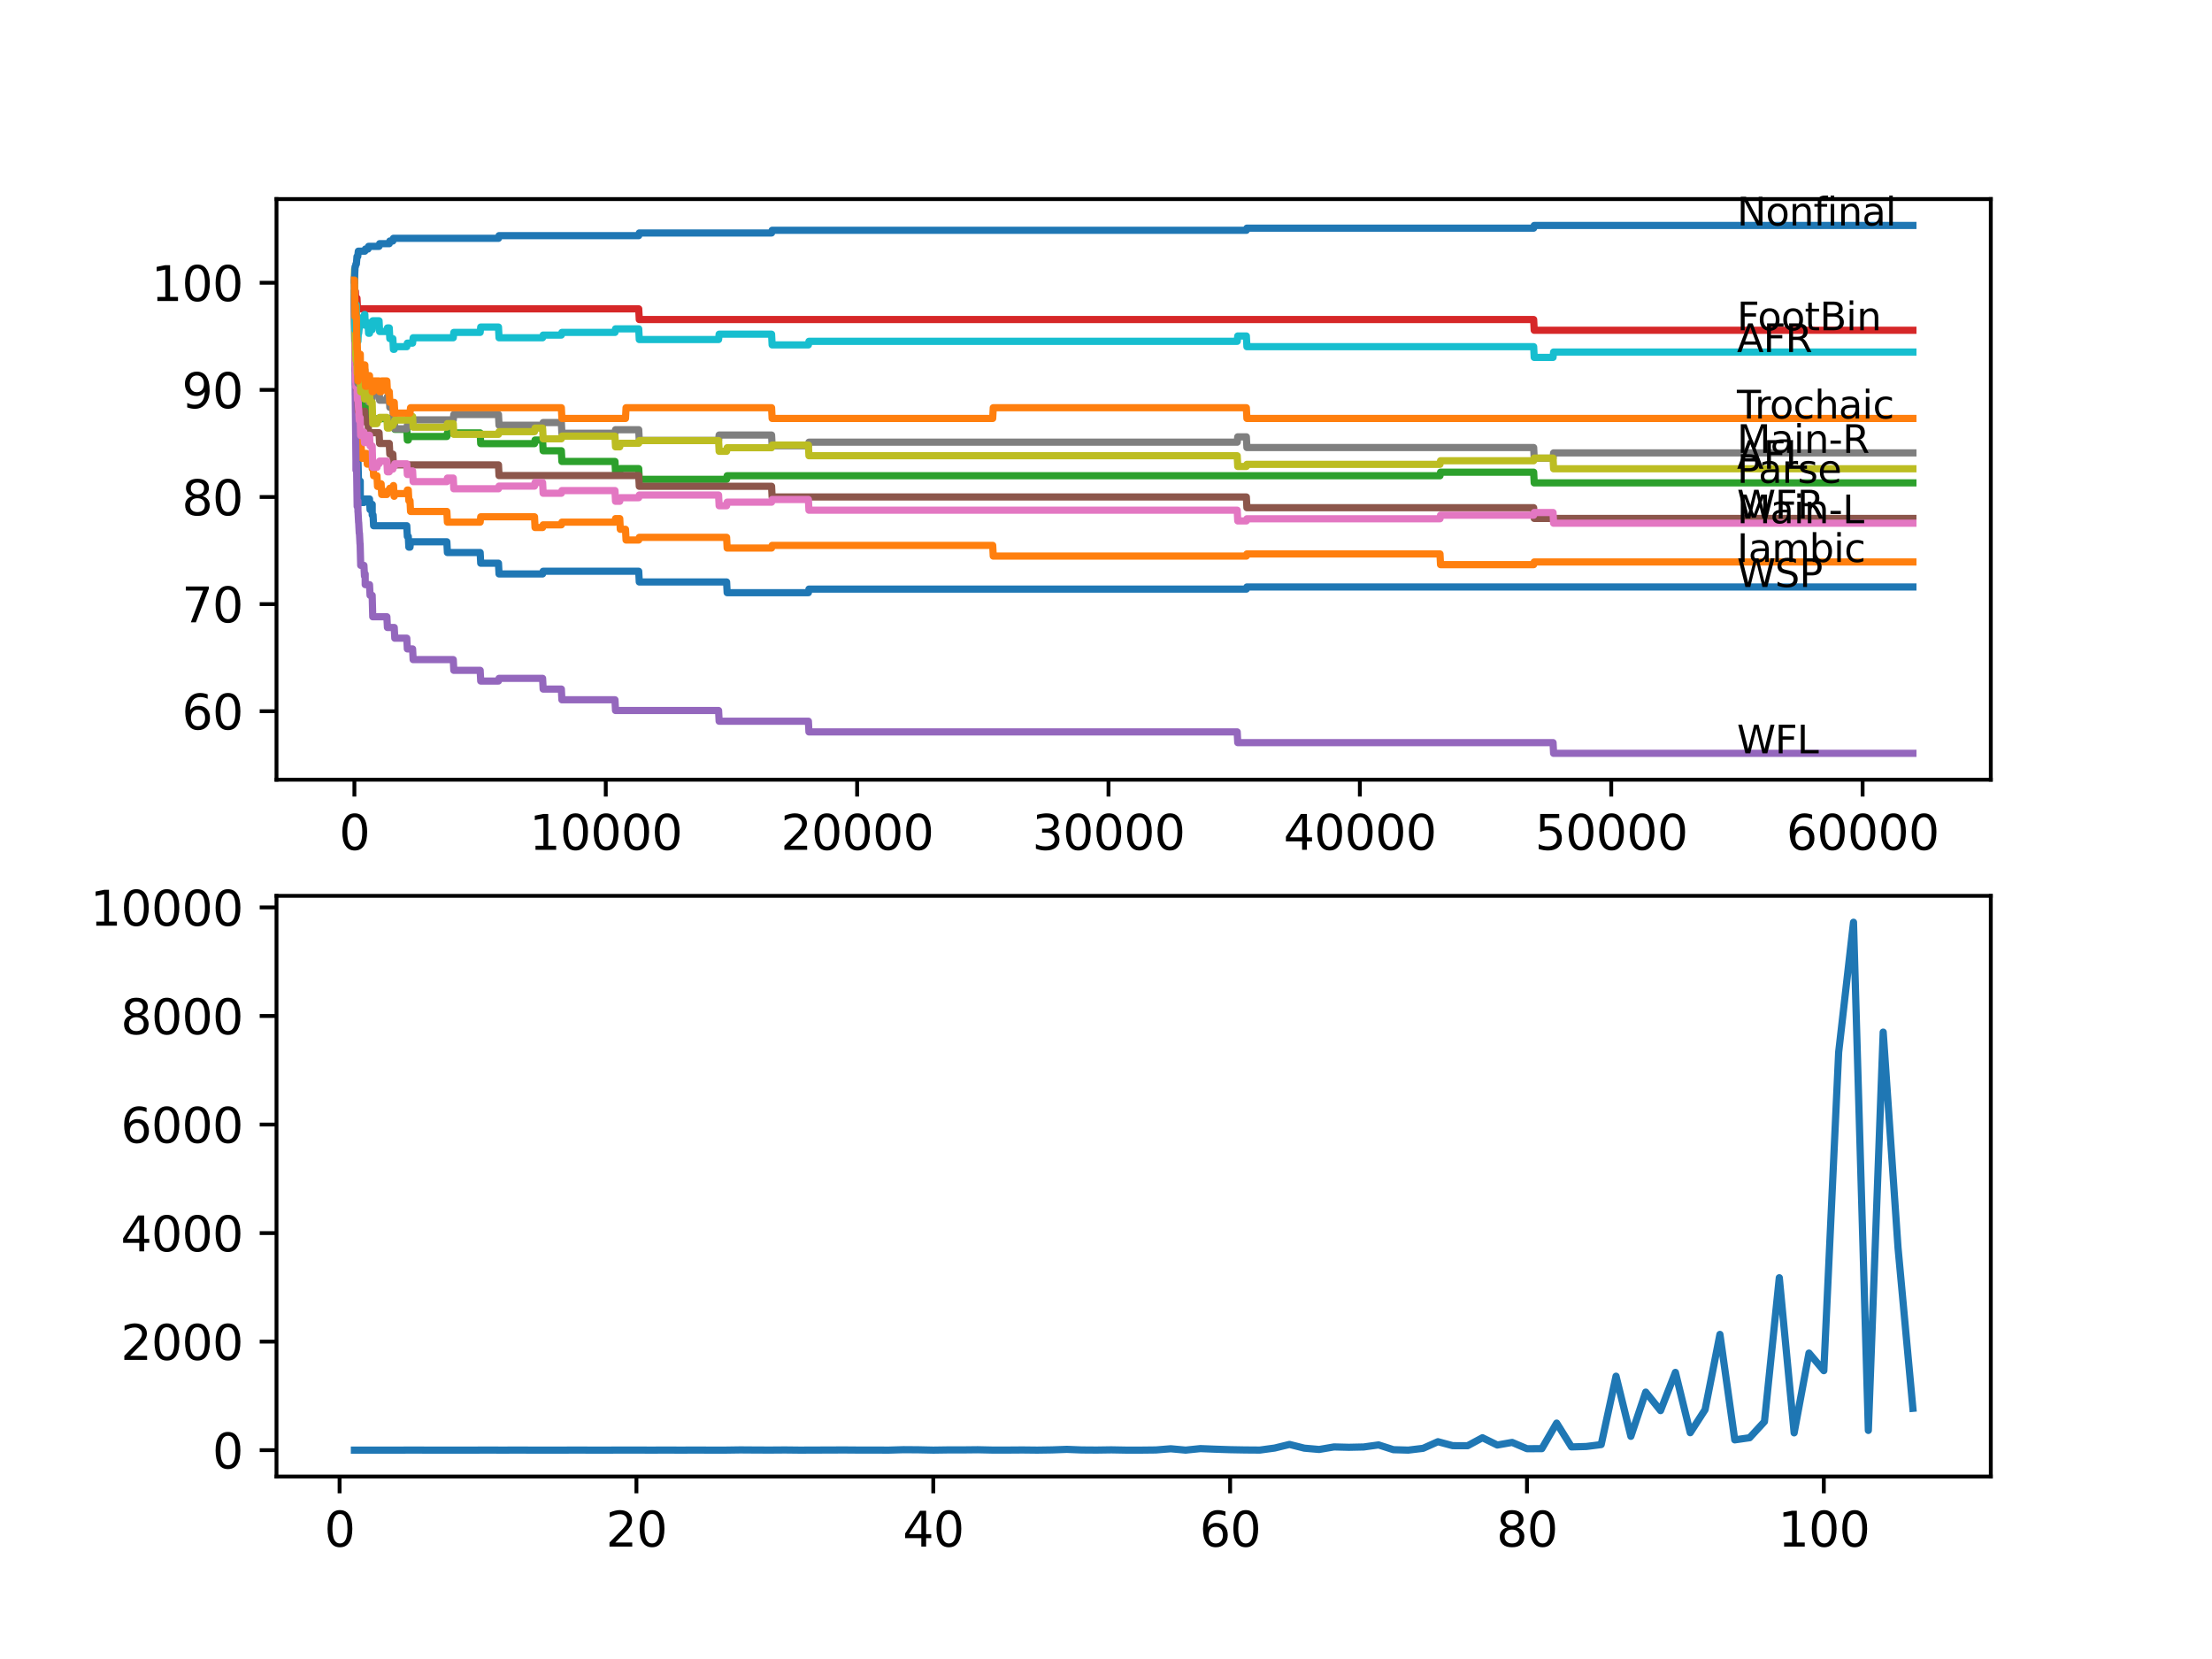 <?xml version="1.0" encoding="utf-8" standalone="no"?>
<!DOCTYPE svg PUBLIC "-//W3C//DTD SVG 1.1//EN"
  "http://www.w3.org/Graphics/SVG/1.1/DTD/svg11.dtd">
<svg xmlns:xlink="http://www.w3.org/1999/xlink" width="460.8pt" height="345.6pt" viewBox="0 0 460.8 345.6" xmlns="http://www.w3.org/2000/svg" version="1.1">
 <defs>
  <style type="text/css">*{stroke-linejoin: round; stroke-linecap: butt}</style>
 </defs>
 <g id="figure_1">
  <g id="patch_1">
   <path d="M 0 345.6 
L 460.8 345.6 
L 460.8 0 
L 0 0 
z
" style="fill: #ffffff"/>
  </g>
  <g id="axes_1">
   <g id="patch_2">
    <path d="M 57.6 162.432 
L 414.72 162.432 
L 414.72 41.472 
L 57.6 41.472 
z
" style="fill: #ffffff"/>
   </g>
   <g id="matplotlib.axis_1">
    <g id="xtick_1">
     <g id="line2d_1">
      <defs>
       <path id="mb0294963ed" d="M 0 0 
L 0 3.5 
" style="stroke: #000000; stroke-width: 0.8"/>
      </defs>
      <g>
       <use xlink:href="#mb0294963ed" x="73.827" y="162.432" style="stroke: #000000; stroke-width: 0.8"/>
      </g>
     </g>
     <g id="text_1">
      <!-- 0 -->
      <g transform="translate(70.646 177.03)scale(0.1 -0.1)">
       <defs>
        <path id="DejaVuSans-30" d="M 2034 4250 
Q 1547 4250 1301 3770 
Q 1056 3291 1056 2328 
Q 1056 1369 1301 889 
Q 1547 409 2034 409 
Q 2525 409 2770 889 
Q 3016 1369 3016 2328 
Q 3016 3291 2770 3770 
Q 2525 4250 2034 4250 
z
M 2034 4750 
Q 2819 4750 3233 4129 
Q 3647 3509 3647 2328 
Q 3647 1150 3233 529 
Q 2819 -91 2034 -91 
Q 1250 -91 836 529 
Q 422 1150 422 2328 
Q 422 3509 836 4129 
Q 1250 4750 2034 4750 
z
" transform="scale(0.016)"/>
       </defs>
       <use xlink:href="#DejaVuSans-30"/>
      </g>
     </g>
    </g>
    <g id="xtick_2">
     <g id="line2d_2">
      <g>
       <use xlink:href="#mb0294963ed" x="126.192" y="162.432" style="stroke: #000000; stroke-width: 0.8"/>
      </g>
     </g>
     <g id="text_2">
      <!-- 10000 -->
      <g transform="translate(110.286 177.03)scale(0.1 -0.1)">
       <defs>
        <path id="DejaVuSans-31" d="M 794 531 
L 1825 531 
L 1825 4091 
L 703 3866 
L 703 4441 
L 1819 4666 
L 2450 4666 
L 2450 531 
L 3481 531 
L 3481 0 
L 794 0 
L 794 531 
z
" transform="scale(0.016)"/>
       </defs>
       <use xlink:href="#DejaVuSans-31"/>
       <use xlink:href="#DejaVuSans-30" x="63.623"/>
       <use xlink:href="#DejaVuSans-30" x="127.246"/>
       <use xlink:href="#DejaVuSans-30" x="190.869"/>
       <use xlink:href="#DejaVuSans-30" x="254.492"/>
      </g>
     </g>
    </g>
    <g id="xtick_3">
     <g id="line2d_3">
      <g>
       <use xlink:href="#mb0294963ed" x="178.556" y="162.432" style="stroke: #000000; stroke-width: 0.8"/>
      </g>
     </g>
     <g id="text_3">
      <!-- 20000 -->
      <g transform="translate(162.65 177.03)scale(0.1 -0.1)">
       <defs>
        <path id="DejaVuSans-32" d="M 1228 531 
L 3431 531 
L 3431 0 
L 469 0 
L 469 531 
Q 828 903 1448 1529 
Q 2069 2156 2228 2338 
Q 2531 2678 2651 2914 
Q 2772 3150 2772 3378 
Q 2772 3750 2511 3984 
Q 2250 4219 1831 4219 
Q 1534 4219 1204 4116 
Q 875 4013 500 3803 
L 500 4441 
Q 881 4594 1212 4672 
Q 1544 4750 1819 4750 
Q 2544 4750 2975 4387 
Q 3406 4025 3406 3419 
Q 3406 3131 3298 2873 
Q 3191 2616 2906 2266 
Q 2828 2175 2409 1742 
Q 1991 1309 1228 531 
z
" transform="scale(0.016)"/>
       </defs>
       <use xlink:href="#DejaVuSans-32"/>
       <use xlink:href="#DejaVuSans-30" x="63.623"/>
       <use xlink:href="#DejaVuSans-30" x="127.246"/>
       <use xlink:href="#DejaVuSans-30" x="190.869"/>
       <use xlink:href="#DejaVuSans-30" x="254.492"/>
      </g>
     </g>
    </g>
    <g id="xtick_4">
     <g id="line2d_4">
      <g>
       <use xlink:href="#mb0294963ed" x="230.921" y="162.432" style="stroke: #000000; stroke-width: 0.8"/>
      </g>
     </g>
     <g id="text_4">
      <!-- 30000 -->
      <g transform="translate(215.015 177.03)scale(0.1 -0.1)">
       <defs>
        <path id="DejaVuSans-33" d="M 2597 2516 
Q 3050 2419 3304 2112 
Q 3559 1806 3559 1356 
Q 3559 666 3084 287 
Q 2609 -91 1734 -91 
Q 1441 -91 1130 -33 
Q 819 25 488 141 
L 488 750 
Q 750 597 1062 519 
Q 1375 441 1716 441 
Q 2309 441 2620 675 
Q 2931 909 2931 1356 
Q 2931 1769 2642 2001 
Q 2353 2234 1838 2234 
L 1294 2234 
L 1294 2753 
L 1863 2753 
Q 2328 2753 2575 2939 
Q 2822 3125 2822 3475 
Q 2822 3834 2567 4026 
Q 2313 4219 1838 4219 
Q 1578 4219 1281 4162 
Q 984 4106 628 3988 
L 628 4550 
Q 988 4650 1302 4700 
Q 1616 4750 1894 4750 
Q 2613 4750 3031 4423 
Q 3450 4097 3450 3541 
Q 3450 3153 3228 2886 
Q 3006 2619 2597 2516 
z
" transform="scale(0.016)"/>
       </defs>
       <use xlink:href="#DejaVuSans-33"/>
       <use xlink:href="#DejaVuSans-30" x="63.623"/>
       <use xlink:href="#DejaVuSans-30" x="127.246"/>
       <use xlink:href="#DejaVuSans-30" x="190.869"/>
       <use xlink:href="#DejaVuSans-30" x="254.492"/>
      </g>
     </g>
    </g>
    <g id="xtick_5">
     <g id="line2d_5">
      <g>
       <use xlink:href="#mb0294963ed" x="283.285" y="162.432" style="stroke: #000000; stroke-width: 0.8"/>
      </g>
     </g>
     <g id="text_5">
      <!-- 40000 -->
      <g transform="translate(267.379 177.03)scale(0.1 -0.1)">
       <defs>
        <path id="DejaVuSans-34" d="M 2419 4116 
L 825 1625 
L 2419 1625 
L 2419 4116 
z
M 2253 4666 
L 3047 4666 
L 3047 1625 
L 3713 1625 
L 3713 1100 
L 3047 1100 
L 3047 0 
L 2419 0 
L 2419 1100 
L 313 1100 
L 313 1709 
L 2253 4666 
z
" transform="scale(0.016)"/>
       </defs>
       <use xlink:href="#DejaVuSans-34"/>
       <use xlink:href="#DejaVuSans-30" x="63.623"/>
       <use xlink:href="#DejaVuSans-30" x="127.246"/>
       <use xlink:href="#DejaVuSans-30" x="190.869"/>
       <use xlink:href="#DejaVuSans-30" x="254.492"/>
      </g>
     </g>
    </g>
    <g id="xtick_6">
     <g id="line2d_6">
      <g>
       <use xlink:href="#mb0294963ed" x="335.65" y="162.432" style="stroke: #000000; stroke-width: 0.8"/>
      </g>
     </g>
     <g id="text_6">
      <!-- 50000 -->
      <g transform="translate(319.744 177.03)scale(0.1 -0.1)">
       <defs>
        <path id="DejaVuSans-35" d="M 691 4666 
L 3169 4666 
L 3169 4134 
L 1269 4134 
L 1269 2991 
Q 1406 3038 1543 3061 
Q 1681 3084 1819 3084 
Q 2600 3084 3056 2656 
Q 3513 2228 3513 1497 
Q 3513 744 3044 326 
Q 2575 -91 1722 -91 
Q 1428 -91 1123 -41 
Q 819 9 494 109 
L 494 744 
Q 775 591 1075 516 
Q 1375 441 1709 441 
Q 2250 441 2565 725 
Q 2881 1009 2881 1497 
Q 2881 1984 2565 2268 
Q 2250 2553 1709 2553 
Q 1456 2553 1204 2497 
Q 953 2441 691 2322 
L 691 4666 
z
" transform="scale(0.016)"/>
       </defs>
       <use xlink:href="#DejaVuSans-35"/>
       <use xlink:href="#DejaVuSans-30" x="63.623"/>
       <use xlink:href="#DejaVuSans-30" x="127.246"/>
       <use xlink:href="#DejaVuSans-30" x="190.869"/>
       <use xlink:href="#DejaVuSans-30" x="254.492"/>
      </g>
     </g>
    </g>
    <g id="xtick_7">
     <g id="line2d_7">
      <g>
       <use xlink:href="#mb0294963ed" x="388.014" y="162.432" style="stroke: #000000; stroke-width: 0.8"/>
      </g>
     </g>
     <g id="text_7">
      <!-- 60000 -->
      <g transform="translate(372.108 177.03)scale(0.1 -0.1)">
       <defs>
        <path id="DejaVuSans-36" d="M 2113 2584 
Q 1688 2584 1439 2293 
Q 1191 2003 1191 1497 
Q 1191 994 1439 701 
Q 1688 409 2113 409 
Q 2538 409 2786 701 
Q 3034 994 3034 1497 
Q 3034 2003 2786 2293 
Q 2538 2584 2113 2584 
z
M 3366 4563 
L 3366 3988 
Q 3128 4100 2886 4159 
Q 2644 4219 2406 4219 
Q 1781 4219 1451 3797 
Q 1122 3375 1075 2522 
Q 1259 2794 1537 2939 
Q 1816 3084 2150 3084 
Q 2853 3084 3261 2657 
Q 3669 2231 3669 1497 
Q 3669 778 3244 343 
Q 2819 -91 2113 -91 
Q 1303 -91 875 529 
Q 447 1150 447 2328 
Q 447 3434 972 4092 
Q 1497 4750 2381 4750 
Q 2619 4750 2861 4703 
Q 3103 4656 3366 4563 
z
" transform="scale(0.016)"/>
       </defs>
       <use xlink:href="#DejaVuSans-36"/>
       <use xlink:href="#DejaVuSans-30" x="63.623"/>
       <use xlink:href="#DejaVuSans-30" x="127.246"/>
       <use xlink:href="#DejaVuSans-30" x="190.869"/>
       <use xlink:href="#DejaVuSans-30" x="254.492"/>
      </g>
     </g>
    </g>
   </g>
   <g id="matplotlib.axis_2">
    <g id="ytick_1">
     <g id="line2d_8">
      <defs>
       <path id="m2c81dfd960" d="M 0 0 
L -3.5 0 
" style="stroke: #000000; stroke-width: 0.8"/>
      </defs>
      <g>
       <use xlink:href="#m2c81dfd960" x="57.6" y="148.158" style="stroke: #000000; stroke-width: 0.8"/>
      </g>
     </g>
     <g id="text_8">
      <!-- 60 -->
      <g transform="translate(37.875 151.957)scale(0.1 -0.1)">
       <use xlink:href="#DejaVuSans-36"/>
       <use xlink:href="#DejaVuSans-30" x="63.623"/>
      </g>
     </g>
    </g>
    <g id="ytick_2">
     <g id="line2d_9">
      <g>
       <use xlink:href="#m2c81dfd960" x="57.6" y="125.845" style="stroke: #000000; stroke-width: 0.8"/>
      </g>
     </g>
     <g id="text_9">
      <!-- 70 -->
      <g transform="translate(37.875 129.644)scale(0.1 -0.1)">
       <defs>
        <path id="DejaVuSans-37" d="M 525 4666 
L 3525 4666 
L 3525 4397 
L 1831 0 
L 1172 0 
L 2766 4134 
L 525 4134 
L 525 4666 
z
" transform="scale(0.016)"/>
       </defs>
       <use xlink:href="#DejaVuSans-37"/>
       <use xlink:href="#DejaVuSans-30" x="63.623"/>
      </g>
     </g>
    </g>
    <g id="ytick_3">
     <g id="line2d_10">
      <g>
       <use xlink:href="#m2c81dfd960" x="57.6" y="103.532" style="stroke: #000000; stroke-width: 0.8"/>
      </g>
     </g>
     <g id="text_10">
      <!-- 80 -->
      <g transform="translate(37.875 107.332)scale(0.1 -0.1)">
       <defs>
        <path id="DejaVuSans-38" d="M 2034 2216 
Q 1584 2216 1326 1975 
Q 1069 1734 1069 1313 
Q 1069 891 1326 650 
Q 1584 409 2034 409 
Q 2484 409 2743 651 
Q 3003 894 3003 1313 
Q 3003 1734 2745 1975 
Q 2488 2216 2034 2216 
z
M 1403 2484 
Q 997 2584 770 2862 
Q 544 3141 544 3541 
Q 544 4100 942 4425 
Q 1341 4750 2034 4750 
Q 2731 4750 3128 4425 
Q 3525 4100 3525 3541 
Q 3525 3141 3298 2862 
Q 3072 2584 2669 2484 
Q 3125 2378 3379 2068 
Q 3634 1759 3634 1313 
Q 3634 634 3220 271 
Q 2806 -91 2034 -91 
Q 1263 -91 848 271 
Q 434 634 434 1313 
Q 434 1759 690 2068 
Q 947 2378 1403 2484 
z
M 1172 3481 
Q 1172 3119 1398 2916 
Q 1625 2713 2034 2713 
Q 2441 2713 2670 2916 
Q 2900 3119 2900 3481 
Q 2900 3844 2670 4047 
Q 2441 4250 2034 4250 
Q 1625 4250 1398 4047 
Q 1172 3844 1172 3481 
z
" transform="scale(0.016)"/>
       </defs>
       <use xlink:href="#DejaVuSans-38"/>
       <use xlink:href="#DejaVuSans-30" x="63.623"/>
      </g>
     </g>
    </g>
    <g id="ytick_4">
     <g id="line2d_11">
      <g>
       <use xlink:href="#m2c81dfd960" x="57.6" y="81.22" style="stroke: #000000; stroke-width: 0.8"/>
      </g>
     </g>
     <g id="text_11">
      <!-- 90 -->
      <g transform="translate(37.875 85.019)scale(0.1 -0.1)">
       <defs>
        <path id="DejaVuSans-39" d="M 703 97 
L 703 672 
Q 941 559 1184 500 
Q 1428 441 1663 441 
Q 2288 441 2617 861 
Q 2947 1281 2994 2138 
Q 2813 1869 2534 1725 
Q 2256 1581 1919 1581 
Q 1219 1581 811 2004 
Q 403 2428 403 3163 
Q 403 3881 828 4315 
Q 1253 4750 1959 4750 
Q 2769 4750 3195 4129 
Q 3622 3509 3622 2328 
Q 3622 1225 3098 567 
Q 2575 -91 1691 -91 
Q 1453 -91 1209 -44 
Q 966 3 703 97 
z
M 1959 2075 
Q 2384 2075 2632 2365 
Q 2881 2656 2881 3163 
Q 2881 3666 2632 3958 
Q 2384 4250 1959 4250 
Q 1534 4250 1286 3958 
Q 1038 3666 1038 3163 
Q 1038 2656 1286 2365 
Q 1534 2075 1959 2075 
z
" transform="scale(0.016)"/>
       </defs>
       <use xlink:href="#DejaVuSans-39"/>
       <use xlink:href="#DejaVuSans-30" x="63.623"/>
      </g>
     </g>
    </g>
    <g id="ytick_5">
     <g id="line2d_12">
      <g>
       <use xlink:href="#m2c81dfd960" x="57.6" y="58.907" style="stroke: #000000; stroke-width: 0.8"/>
      </g>
     </g>
     <g id="text_12">
      <!-- 100 -->
      <g transform="translate(31.512 62.707)scale(0.1 -0.1)">
       <use xlink:href="#DejaVuSans-31"/>
       <use xlink:href="#DejaVuSans-30" x="63.623"/>
       <use xlink:href="#DejaVuSans-30" x="127.246"/>
      </g>
     </g>
    </g>
   </g>
   <g id="line2d_13">
    <path d="M 73.833 61.139 
L 73.969 77.241 
L 73.979 76.497 
L 74.006 76.497 
L 74.047 75.753 
L 74.063 80.216 
L 74.095 79.472 
L 74.131 79.026 
L 74.147 83.488 
L 74.152 83.488 
L 74.273 89.81 
L 74.299 89.252 
L 74.304 91.484 
L 74.362 91.484 
L 74.388 95.946 
L 74.477 95.388 
L 74.555 95.388 
L 74.676 99.851 
L 74.723 99.851 
L 74.728 102.082 
L 74.833 100.967 
L 75.021 100.967 
L 75.042 100.223 
L 75.058 104.685 
L 75.105 104.685 
L 75.812 104.685 
L 75.927 103.942 
L 76.975 103.942 
L 77.09 106.173 
L 77.483 106.173 
L 77.535 105.057 
L 77.54 107.288 
L 77.587 107.288 
L 77.713 107.288 
L 77.828 109.52 
L 84.74 109.52 
L 84.855 111.751 
L 85.054 111.751 
L 85.17 113.982 
L 85.411 113.982 
L 85.526 112.867 
L 93.087 112.867 
L 93.202 115.098 
L 100.025 115.098 
L 100.141 117.329 
L 103.843 117.329 
L 103.958 119.56 
L 113.033 119.56 
L 113.148 119.002 
L 133.057 119.002 
L 133.172 121.234 
L 151.364 121.234 
L 151.479 123.465 
L 168.403 123.465 
L 168.518 122.721 
L 259.638 122.721 
L 259.753 122.275 
L 398.487 122.275 
L 398.487 122.275 
" clip-path="url(#pcfcbedb60e)" style="fill: none; stroke: #1f77b4; stroke-width: 1.5; stroke-linecap: square"/>
   </g>
   <g id="line2d_14">
    <path d="M 73.833 61.139 
L 73.943 69.134 
L 73.864 59.837 
L 73.958 68.39 
L 73.964 68.39 
L 74.089 76.757 
L 74.11 76.757 
L 74.131 75.642 
L 74.163 78.989 
L 74.205 78.989 
L 74.246 81.22 
L 74.314 79.658 
L 74.341 79.658 
L 74.388 83.563 
L 74.456 82.261 
L 74.493 82.261 
L 74.613 87.839 
L 74.728 87.839 
L 74.843 90.071 
L 74.88 90.071 
L 74.974 89.513 
L 75.053 93.975 
L 75.089 93.232 
L 75.257 93.232 
L 75.372 95.463 
L 76.006 95.463 
L 76.126 94.459 
L 76.388 94.459 
L 76.503 96.69 
L 76.666 96.69 
L 76.781 96.132 
L 76.975 96.132 
L 77.09 95.388 
L 77.483 95.388 
L 77.53 97.62 
L 77.592 96.876 
L 77.713 96.876 
L 77.828 99.107 
L 78.53 99.107 
L 78.645 101.338 
L 78.964 101.338 
L 79.08 100.781 
L 79.394 100.781 
L 79.509 103.012 
L 80.593 103.012 
L 80.708 102.268 
L 81.09 102.268 
L 81.206 101.71 
L 81.839 101.71 
L 81.954 101.152 
L 81.981 101.152 
L 82.096 103.384 
L 82.127 103.384 
L 82.242 102.826 
L 84.74 102.826 
L 84.855 102.082 
L 85.054 102.082 
L 85.17 104.313 
L 85.411 104.313 
L 85.526 106.545 
L 93.087 106.545 
L 93.202 108.776 
L 100.025 108.776 
L 100.141 107.66 
L 111.347 107.66 
L 111.462 109.892 
L 113.033 109.892 
L 113.148 109.334 
L 116.939 109.334 
L 117.054 108.776 
L 128.109 108.776 
L 128.224 108.032 
L 129.103 108.032 
L 129.219 110.263 
L 130.303 110.263 
L 130.418 112.495 
L 133.057 112.495 
L 133.172 111.937 
L 151.364 111.937 
L 151.479 114.168 
L 160.732 114.168 
L 160.847 113.61 
L 206.797 113.61 
L 206.912 115.842 
L 259.638 115.842 
L 259.753 115.395 
L 299.974 115.395 
L 300.089 117.627 
L 319.49 117.627 
L 319.605 117.069 
L 398.487 117.069 
L 398.487 117.069 
" clip-path="url(#pcfcbedb60e)" style="fill: none; stroke: #ff7f0e; stroke-width: 1.5; stroke-linecap: square"/>
   </g>
   <g id="line2d_15">
    <path d="M 73.833 61.139 
L 73.838 60.581 
L 73.875 67.275 
L 73.917 71.737 
L 73.99 70.733 
L 73.995 70.733 
L 74.032 69.246 
L 74.063 73.708 
L 74.084 73.708 
L 74.095 73.708 
L 74.11 73.262 
L 74.147 76.981 
L 74.168 76.609 
L 74.205 76.609 
L 74.299 75.865 
L 74.304 78.096 
L 74.362 78.096 
L 74.477 81.815 
L 74.493 81.815 
L 74.561 80.513 
L 74.566 82.745 
L 74.592 82.745 
L 74.88 82.745 
L 74.995 84.976 
L 75.042 84.976 
L 75.158 84.232 
L 75.257 84.232 
L 75.372 83.488 
L 76.074 83.488 
L 76.189 85.72 
L 76.666 85.72 
L 76.781 87.951 
L 78.53 87.951 
L 78.645 87.207 
L 82.127 87.207 
L 82.242 89.438 
L 84.74 89.438 
L 84.855 91.67 
L 85.054 91.67 
L 85.17 90.926 
L 93.087 90.926 
L 93.202 90.182 
L 100.025 90.182 
L 100.141 92.413 
L 111.347 92.413 
L 111.462 91.67 
L 113.033 91.67 
L 113.148 93.901 
L 116.939 93.901 
L 117.054 96.132 
L 128.109 96.132 
L 128.224 98.363 
L 129.103 98.363 
L 129.219 97.62 
L 133.057 97.62 
L 133.172 99.851 
L 151.364 99.851 
L 151.479 99.107 
L 299.974 99.107 
L 300.089 98.363 
L 319.49 98.363 
L 319.605 100.595 
L 398.487 100.595 
L 398.487 100.595 
" clip-path="url(#pcfcbedb60e)" style="fill: none; stroke: #2ca02c; stroke-width: 1.5; stroke-linecap: square"/>
   </g>
   <g id="line2d_16">
    <path d="M 73.833 58.907 
L 73.859 58.907 
L 73.917 61.139 
L 73.974 60.692 
L 74.032 60.692 
L 74.095 62.924 
L 74.147 62.477 
L 74.157 62.477 
L 74.273 62.106 
L 74.362 62.106 
L 74.477 64.337 
L 133.057 64.337 
L 133.172 66.568 
L 319.49 66.568 
L 319.605 68.799 
L 398.487 68.799 
L 398.487 68.799 
" clip-path="url(#pcfcbedb60e)" style="fill: none; stroke: #d62728; stroke-width: 1.5; stroke-linecap: square"/>
   </g>
   <g id="line2d_17">
    <path d="M 73.833 58.907 
L 73.838 58.907 
L 74 82.336 
L 74.006 82.336 
L 74.147 95.723 
L 74.152 95.723 
L 74.157 97.954 
L 74.262 96.578 
L 74.273 96.578 
L 74.403 105.503 
L 74.493 105.503 
L 74.561 104.388 
L 74.566 106.619 
L 74.587 106.619 
L 74.702 108.85 
L 74.723 108.85 
L 74.838 111.082 
L 74.88 111.082 
L 74.995 113.313 
L 75.021 113.313 
L 75.142 117.775 
L 75.812 117.775 
L 75.927 120.007 
L 76.006 120.007 
L 76.074 119.56 
L 76.079 121.792 
L 76.095 121.792 
L 76.975 121.792 
L 77.09 124.023 
L 77.53 124.023 
L 77.65 128.485 
L 80.593 128.485 
L 80.708 130.717 
L 82.127 130.717 
L 82.242 132.948 
L 84.74 132.948 
L 84.855 135.179 
L 85.95 135.179 
L 86.065 137.41 
L 94.422 137.41 
L 94.538 139.642 
L 100.025 139.642 
L 100.141 141.873 
L 103.843 141.873 
L 103.958 141.315 
L 113.033 141.315 
L 113.148 143.546 
L 116.939 143.546 
L 117.054 145.778 
L 128.109 145.778 
L 128.224 148.009 
L 149.693 148.009 
L 149.808 150.24 
L 168.403 150.24 
L 168.518 152.471 
L 257.732 152.471 
L 257.847 154.703 
L 323.528 154.703 
L 323.643 156.934 
L 398.487 156.934 
L 398.487 156.934 
" clip-path="url(#pcfcbedb60e)" style="fill: none; stroke: #9467bd; stroke-width: 1.5; stroke-linecap: square"/>
   </g>
   <g id="line2d_18">
    <path d="M 73.833 61.139 
L 73.969 72.295 
L 74.032 72.295 
L 74.147 74.526 
L 74.241 74.526 
L 74.367 81.22 
L 74.524 81.22 
L 74.644 85.682 
L 76.006 85.682 
L 76.121 87.914 
L 76.666 87.914 
L 76.781 90.145 
L 78.964 90.145 
L 79.08 92.376 
L 81.09 92.376 
L 81.206 94.607 
L 81.839 94.607 
L 81.954 96.839 
L 103.843 96.839 
L 103.958 99.07 
L 133.057 99.07 
L 133.172 101.301 
L 160.732 101.301 
L 160.847 103.532 
L 259.638 103.532 
L 259.753 105.764 
L 319.49 105.764 
L 319.605 107.995 
L 398.487 107.995 
L 398.487 107.995 
" clip-path="url(#pcfcbedb60e)" style="fill: none; stroke: #8c564b; stroke-width: 1.5; stroke-linecap: square"/>
   </g>
   <g id="line2d_19">
    <path d="M 73.833 58.35 
L 73.838 57.792 
L 73.875 65.601 
L 73.88 65.043 
L 74.016 76.386 
L 74.032 76.386 
L 74.047 75.828 
L 74.084 79.546 
L 74.115 79.1 
L 74.131 79.1 
L 74.152 78.356 
L 74.157 80.588 
L 74.236 79.472 
L 74.241 79.472 
L 74.273 78.468 
L 74.278 80.699 
L 74.346 80.141 
L 74.351 80.141 
L 74.466 83.302 
L 74.493 83.302 
L 74.561 80.885 
L 74.587 83.116 
L 74.702 85.348 
L 74.723 85.348 
L 74.838 87.579 
L 74.88 87.579 
L 74.995 87.021 
L 75.021 87.021 
L 75.137 90.74 
L 75.257 90.74 
L 75.372 89.996 
L 75.812 89.996 
L 75.927 92.227 
L 76.006 92.227 
L 76.126 91.223 
L 76.666 91.223 
L 76.781 90.666 
L 76.975 90.666 
L 77.09 92.897 
L 77.53 92.897 
L 77.65 97.359 
L 78.53 97.359 
L 78.645 96.616 
L 78.964 96.616 
L 79.08 96.058 
L 80.593 96.058 
L 80.708 98.289 
L 81.09 98.289 
L 81.206 97.731 
L 81.839 97.731 
L 81.954 97.173 
L 82.127 97.173 
L 82.242 96.616 
L 84.74 96.616 
L 84.855 98.847 
L 85.054 98.847 
L 85.17 98.103 
L 85.95 98.103 
L 86.065 100.334 
L 93.087 100.334 
L 93.202 99.591 
L 94.422 99.591 
L 94.538 101.822 
L 103.843 101.822 
L 103.958 101.264 
L 111.347 101.264 
L 111.462 100.52 
L 113.033 100.52 
L 113.148 102.752 
L 116.939 102.752 
L 117.054 102.194 
L 128.109 102.194 
L 128.224 104.425 
L 129.103 104.425 
L 129.219 103.681 
L 133.057 103.681 
L 133.172 103.123 
L 149.693 103.123 
L 149.808 105.355 
L 151.364 105.355 
L 151.479 104.611 
L 160.732 104.611 
L 160.847 104.053 
L 168.403 104.053 
L 168.518 106.284 
L 257.732 106.284 
L 257.847 108.516 
L 259.638 108.516 
L 259.753 108.069 
L 299.974 108.069 
L 300.089 107.326 
L 319.49 107.326 
L 319.605 106.768 
L 323.528 106.768 
L 323.643 108.999 
L 398.487 108.999 
L 398.487 108.999 
" clip-path="url(#pcfcbedb60e)" style="fill: none; stroke: #e377c2; stroke-width: 1.5; stroke-linecap: square"/>
   </g>
   <g id="line2d_20">
    <path d="M 73.833 61.139 
L 73.964 70.919 
L 73.969 70.919 
L 74.032 67.2 
L 74.095 67.572 
L 74.152 69.803 
L 74.205 68.688 
L 74.241 68.688 
L 74.367 75.939 
L 74.388 75.939 
L 74.503 75.381 
L 74.524 75.381 
L 74.561 79.844 
L 74.639 78.171 
L 74.723 78.171 
L 74.838 77.055 
L 74.88 77.055 
L 74.995 79.286 
L 75.021 79.286 
L 75.142 77.799 
L 75.812 77.799 
L 75.927 77.055 
L 76.006 77.055 
L 76.126 81.517 
L 76.666 81.517 
L 76.781 83.749 
L 76.975 83.749 
L 77.09 83.005 
L 77.53 83.005 
L 77.65 81.146 
L 78.964 81.146 
L 79.08 83.377 
L 80.593 83.377 
L 80.708 82.633 
L 81.09 82.633 
L 81.206 84.864 
L 81.839 84.864 
L 81.954 87.096 
L 82.127 87.096 
L 82.242 89.327 
L 84.74 89.327 
L 84.855 88.583 
L 85.95 88.583 
L 86.065 87.467 
L 94.422 87.467 
L 94.538 86.352 
L 103.843 86.352 
L 103.958 88.583 
L 113.033 88.583 
L 113.148 88.025 
L 116.939 88.025 
L 117.054 90.257 
L 128.109 90.257 
L 128.224 89.513 
L 133.057 89.513 
L 133.172 91.744 
L 149.693 91.744 
L 149.808 90.628 
L 160.732 90.628 
L 160.847 92.86 
L 168.403 92.86 
L 168.518 92.116 
L 257.732 92.116 
L 257.847 91 
L 259.638 91 
L 259.753 93.232 
L 319.49 93.232 
L 319.605 95.463 
L 323.528 95.463 
L 323.643 94.347 
L 398.487 94.347 
L 398.487 94.347 
" clip-path="url(#pcfcbedb60e)" style="fill: none; stroke: #7f7f7f; stroke-width: 1.5; stroke-linecap: square"/>
   </g>
   <g id="line2d_21">
    <path d="M 73.833 58.35 
L 73.859 56.118 
L 73.885 61.696 
L 73.896 60.953 
L 74.026 70.807 
L 74.032 70.807 
L 74.047 70.25 
L 74.084 73.968 
L 74.115 73.522 
L 74.131 73.522 
L 74.152 72.778 
L 74.157 75.01 
L 74.236 73.894 
L 74.241 73.894 
L 74.273 72.89 
L 74.278 75.121 
L 74.346 74.563 
L 74.351 74.563 
L 74.414 77.724 
L 74.466 76.981 
L 74.493 76.981 
L 74.587 74.006 
L 74.608 76.237 
L 74.723 76.237 
L 74.838 78.468 
L 74.88 78.468 
L 74.995 77.91 
L 75.021 77.91 
L 75.137 81.629 
L 75.257 81.629 
L 75.372 80.885 
L 75.812 80.885 
L 75.927 83.116 
L 76.006 83.116 
L 76.126 82.112 
L 76.666 82.112 
L 76.781 81.555 
L 76.975 81.555 
L 77.09 83.786 
L 77.53 83.786 
L 77.65 88.248 
L 78.53 88.248 
L 78.645 87.505 
L 78.964 87.505 
L 79.08 86.947 
L 80.593 86.947 
L 80.708 89.178 
L 81.09 89.178 
L 81.206 88.62 
L 81.839 88.62 
L 81.954 88.062 
L 82.127 88.062 
L 82.242 87.505 
L 85.054 87.505 
L 85.17 86.761 
L 85.95 86.761 
L 86.065 88.992 
L 93.087 88.992 
L 93.202 88.248 
L 94.422 88.248 
L 94.538 90.48 
L 103.843 90.48 
L 103.958 89.922 
L 111.347 89.922 
L 111.462 89.178 
L 113.033 89.178 
L 113.148 91.409 
L 116.939 91.409 
L 117.054 90.852 
L 128.109 90.852 
L 128.224 93.083 
L 129.103 93.083 
L 129.219 92.339 
L 133.057 92.339 
L 133.172 91.781 
L 149.693 91.781 
L 149.808 94.012 
L 151.364 94.012 
L 151.479 93.269 
L 160.732 93.269 
L 160.847 92.711 
L 168.403 92.711 
L 168.518 94.942 
L 257.732 94.942 
L 257.847 97.173 
L 259.638 97.173 
L 259.753 96.727 
L 299.974 96.727 
L 300.089 95.983 
L 319.49 95.983 
L 319.605 95.426 
L 323.528 95.426 
L 323.643 97.657 
L 398.487 97.657 
L 398.487 97.657 
" clip-path="url(#pcfcbedb60e)" style="fill: none; stroke: #bcbd22; stroke-width: 1.5; stroke-linecap: square"/>
   </g>
   <g id="line2d_22">
    <path d="M 73.833 58.907 
L 73.964 68.688 
L 73.969 68.688 
L 74.095 64.597 
L 74.11 66.828 
L 74.157 63.481 
L 74.199 63.481 
L 74.241 63.481 
L 74.273 67.944 
L 74.356 65.713 
L 74.362 65.713 
L 74.388 67.944 
L 74.472 66.642 
L 74.524 66.642 
L 74.561 71.105 
L 74.639 69.431 
L 74.723 69.431 
L 74.838 68.316 
L 74.88 68.316 
L 74.995 67.758 
L 75.021 67.758 
L 75.142 66.271 
L 75.812 66.271 
L 75.927 65.527 
L 76.006 65.527 
L 76.074 67.758 
L 76.116 67.2 
L 76.666 67.2 
L 76.781 69.431 
L 76.975 69.431 
L 77.09 68.688 
L 77.53 68.688 
L 77.65 66.828 
L 78.964 66.828 
L 79.08 69.06 
L 80.593 69.06 
L 80.708 68.316 
L 81.09 68.316 
L 81.206 70.547 
L 81.839 70.547 
L 81.954 72.778 
L 82.127 72.778 
L 82.242 72.221 
L 84.74 72.221 
L 84.855 71.477 
L 85.95 71.477 
L 86.065 70.361 
L 94.422 70.361 
L 94.538 69.246 
L 100.025 69.246 
L 100.141 68.13 
L 103.843 68.13 
L 103.958 70.361 
L 113.033 70.361 
L 113.148 69.803 
L 116.939 69.803 
L 117.054 69.246 
L 128.109 69.246 
L 128.224 68.502 
L 133.057 68.502 
L 133.172 70.733 
L 149.693 70.733 
L 149.808 69.617 
L 160.732 69.617 
L 160.847 71.849 
L 168.403 71.849 
L 168.518 71.105 
L 257.732 71.105 
L 257.847 69.989 
L 259.638 69.989 
L 259.753 72.221 
L 319.49 72.221 
L 319.605 74.452 
L 323.528 74.452 
L 323.643 73.336 
L 398.487 73.336 
L 398.487 73.336 
" clip-path="url(#pcfcbedb60e)" style="fill: none; stroke: #17becf; stroke-width: 1.5; stroke-linecap: square"/>
   </g>
   <g id="line2d_23">
    <path d="M 73.833 58.35 
L 73.969 55.561 
L 74.032 55.561 
L 74.147 55.003 
L 74.241 55.003 
L 74.367 53.441 
L 74.524 53.441 
L 74.644 52.325 
L 76.006 52.325 
L 76.121 51.879 
L 76.666 51.879 
L 76.781 51.321 
L 78.964 51.321 
L 79.08 50.763 
L 81.09 50.763 
L 81.206 50.206 
L 81.839 50.206 
L 81.954 49.648 
L 103.843 49.648 
L 103.958 49.09 
L 133.057 49.09 
L 133.172 48.532 
L 160.732 48.532 
L 160.847 47.974 
L 259.638 47.974 
L 259.753 47.528 
L 319.49 47.528 
L 319.605 46.97 
L 398.487 46.97 
L 398.487 46.97 
" clip-path="url(#pcfcbedb60e)" style="fill: none; stroke: #1f77b4; stroke-width: 1.5; stroke-linecap: square"/>
   </g>
   <g id="line2d_24">
    <path d="M 73.833 58.35 
L 73.838 58.35 
L 73.964 65.973 
L 74.084 65.973 
L 74.095 63.742 
L 74.194 65.973 
L 74.246 65.973 
L 74.341 72.667 
L 74.367 70.436 
L 74.388 70.436 
L 74.508 74.898 
L 74.524 74.898 
L 74.566 79.361 
L 74.639 77.129 
L 74.728 77.129 
L 74.843 76.014 
L 74.974 76.014 
L 75.053 73.782 
L 75.084 76.014 
L 76.006 76.014 
L 76.126 80.476 
L 76.388 80.476 
L 76.503 78.245 
L 76.975 78.245 
L 77.09 80.476 
L 77.483 80.476 
L 77.53 79.361 
L 77.535 81.592 
L 77.587 81.592 
L 77.713 81.592 
L 77.828 79.361 
L 78.964 79.361 
L 79.08 81.592 
L 79.394 81.592 
L 79.509 79.361 
L 80.593 79.361 
L 80.708 81.592 
L 81.09 81.592 
L 81.206 83.823 
L 81.839 83.823 
L 81.954 86.054 
L 81.981 86.054 
L 82.096 83.823 
L 82.127 83.823 
L 82.242 86.054 
L 85.411 86.054 
L 85.526 84.939 
L 116.939 84.939 
L 117.054 87.17 
L 130.303 87.17 
L 130.418 84.939 
L 160.732 84.939 
L 160.847 87.17 
L 206.797 87.17 
L 206.912 84.939 
L 259.638 84.939 
L 259.753 87.17 
L 398.487 87.17 
L 398.487 87.17 
" clip-path="url(#pcfcbedb60e)" style="fill: none; stroke: #ff7f0e; stroke-width: 1.5; stroke-linecap: square"/>
   </g>
   <g id="patch_3">
    <path d="M 57.6 162.432 
L 57.6 41.472 
" style="fill: none; stroke: #000000; stroke-width: 0.8; stroke-linejoin: miter; stroke-linecap: square"/>
   </g>
   <g id="patch_4">
    <path d="M 414.72 162.432 
L 414.72 41.472 
" style="fill: none; stroke: #000000; stroke-width: 0.8; stroke-linejoin: miter; stroke-linecap: square"/>
   </g>
   <g id="patch_5">
    <path d="M 57.6 162.432 
L 414.72 162.432 
" style="fill: none; stroke: #000000; stroke-width: 0.8; stroke-linejoin: miter; stroke-linecap: square"/>
   </g>
   <g id="patch_6">
    <path d="M 57.6 41.472 
L 414.72 41.472 
" style="fill: none; stroke: #000000; stroke-width: 0.8; stroke-linejoin: miter; stroke-linecap: square"/>
   </g>
   <g id="text_13">
    <!-- WSP -->
    <g transform="translate(361.832 122.275)scale(0.08 -0.08)">
     <defs>
      <path id="DejaVuSans-57" d="M 213 4666 
L 850 4666 
L 1831 722 
L 2809 4666 
L 3519 4666 
L 4500 722 
L 5478 4666 
L 6119 4666 
L 4947 0 
L 4153 0 
L 3169 4050 
L 2175 0 
L 1381 0 
L 213 4666 
z
" transform="scale(0.016)"/>
      <path id="DejaVuSans-53" d="M 3425 4513 
L 3425 3897 
Q 3066 4069 2747 4153 
Q 2428 4238 2131 4238 
Q 1616 4238 1336 4038 
Q 1056 3838 1056 3469 
Q 1056 3159 1242 3001 
Q 1428 2844 1947 2747 
L 2328 2669 
Q 3034 2534 3370 2195 
Q 3706 1856 3706 1288 
Q 3706 609 3251 259 
Q 2797 -91 1919 -91 
Q 1588 -91 1214 -16 
Q 841 59 441 206 
L 441 856 
Q 825 641 1194 531 
Q 1563 422 1919 422 
Q 2459 422 2753 634 
Q 3047 847 3047 1241 
Q 3047 1584 2836 1778 
Q 2625 1972 2144 2069 
L 1759 2144 
Q 1053 2284 737 2584 
Q 422 2884 422 3419 
Q 422 4038 858 4394 
Q 1294 4750 2059 4750 
Q 2388 4750 2728 4690 
Q 3069 4631 3425 4513 
z
" transform="scale(0.016)"/>
      <path id="DejaVuSans-50" d="M 1259 4147 
L 1259 2394 
L 2053 2394 
Q 2494 2394 2734 2622 
Q 2975 2850 2975 3272 
Q 2975 3691 2734 3919 
Q 2494 4147 2053 4147 
L 1259 4147 
z
M 628 4666 
L 2053 4666 
Q 2838 4666 3239 4311 
Q 3641 3956 3641 3272 
Q 3641 2581 3239 2228 
Q 2838 1875 2053 1875 
L 1259 1875 
L 1259 0 
L 628 0 
L 628 4666 
z
" transform="scale(0.016)"/>
     </defs>
     <use xlink:href="#DejaVuSans-57"/>
     <use xlink:href="#DejaVuSans-53" x="98.877"/>
     <use xlink:href="#DejaVuSans-50" x="162.354"/>
    </g>
   </g>
   <g id="text_14">
    <!-- Iambic -->
    <g transform="translate(361.832 117.069)scale(0.08 -0.08)">
     <defs>
      <path id="DejaVuSans-49" d="M 628 4666 
L 1259 4666 
L 1259 0 
L 628 0 
L 628 4666 
z
" transform="scale(0.016)"/>
      <path id="DejaVuSans-61" d="M 2194 1759 
Q 1497 1759 1228 1600 
Q 959 1441 959 1056 
Q 959 750 1161 570 
Q 1363 391 1709 391 
Q 2188 391 2477 730 
Q 2766 1069 2766 1631 
L 2766 1759 
L 2194 1759 
z
M 3341 1997 
L 3341 0 
L 2766 0 
L 2766 531 
Q 2569 213 2275 61 
Q 1981 -91 1556 -91 
Q 1019 -91 701 211 
Q 384 513 384 1019 
Q 384 1609 779 1909 
Q 1175 2209 1959 2209 
L 2766 2209 
L 2766 2266 
Q 2766 2663 2505 2880 
Q 2244 3097 1772 3097 
Q 1472 3097 1187 3025 
Q 903 2953 641 2809 
L 641 3341 
Q 956 3463 1253 3523 
Q 1550 3584 1831 3584 
Q 2591 3584 2966 3190 
Q 3341 2797 3341 1997 
z
" transform="scale(0.016)"/>
      <path id="DejaVuSans-6d" d="M 3328 2828 
Q 3544 3216 3844 3400 
Q 4144 3584 4550 3584 
Q 5097 3584 5394 3201 
Q 5691 2819 5691 2113 
L 5691 0 
L 5113 0 
L 5113 2094 
Q 5113 2597 4934 2840 
Q 4756 3084 4391 3084 
Q 3944 3084 3684 2787 
Q 3425 2491 3425 1978 
L 3425 0 
L 2847 0 
L 2847 2094 
Q 2847 2600 2669 2842 
Q 2491 3084 2119 3084 
Q 1678 3084 1418 2786 
Q 1159 2488 1159 1978 
L 1159 0 
L 581 0 
L 581 3500 
L 1159 3500 
L 1159 2956 
Q 1356 3278 1631 3431 
Q 1906 3584 2284 3584 
Q 2666 3584 2933 3390 
Q 3200 3197 3328 2828 
z
" transform="scale(0.016)"/>
      <path id="DejaVuSans-62" d="M 3116 1747 
Q 3116 2381 2855 2742 
Q 2594 3103 2138 3103 
Q 1681 3103 1420 2742 
Q 1159 2381 1159 1747 
Q 1159 1113 1420 752 
Q 1681 391 2138 391 
Q 2594 391 2855 752 
Q 3116 1113 3116 1747 
z
M 1159 2969 
Q 1341 3281 1617 3432 
Q 1894 3584 2278 3584 
Q 2916 3584 3314 3078 
Q 3713 2572 3713 1747 
Q 3713 922 3314 415 
Q 2916 -91 2278 -91 
Q 1894 -91 1617 61 
Q 1341 213 1159 525 
L 1159 0 
L 581 0 
L 581 4863 
L 1159 4863 
L 1159 2969 
z
" transform="scale(0.016)"/>
      <path id="DejaVuSans-69" d="M 603 3500 
L 1178 3500 
L 1178 0 
L 603 0 
L 603 3500 
z
M 603 4863 
L 1178 4863 
L 1178 4134 
L 603 4134 
L 603 4863 
z
" transform="scale(0.016)"/>
      <path id="DejaVuSans-63" d="M 3122 3366 
L 3122 2828 
Q 2878 2963 2633 3030 
Q 2388 3097 2138 3097 
Q 1578 3097 1268 2742 
Q 959 2388 959 1747 
Q 959 1106 1268 751 
Q 1578 397 2138 397 
Q 2388 397 2633 464 
Q 2878 531 3122 666 
L 3122 134 
Q 2881 22 2623 -34 
Q 2366 -91 2075 -91 
Q 1284 -91 818 406 
Q 353 903 353 1747 
Q 353 2603 823 3093 
Q 1294 3584 2113 3584 
Q 2378 3584 2631 3529 
Q 2884 3475 3122 3366 
z
" transform="scale(0.016)"/>
     </defs>
     <use xlink:href="#DejaVuSans-49"/>
     <use xlink:href="#DejaVuSans-61" x="29.492"/>
     <use xlink:href="#DejaVuSans-6d" x="90.771"/>
     <use xlink:href="#DejaVuSans-62" x="188.184"/>
     <use xlink:href="#DejaVuSans-69" x="251.66"/>
     <use xlink:href="#DejaVuSans-63" x="279.443"/>
    </g>
   </g>
   <g id="text_15">
    <!-- Parse -->
    <g transform="translate(361.832 100.595)scale(0.08 -0.08)">
     <defs>
      <path id="DejaVuSans-72" d="M 2631 2963 
Q 2534 3019 2420 3045 
Q 2306 3072 2169 3072 
Q 1681 3072 1420 2755 
Q 1159 2438 1159 1844 
L 1159 0 
L 581 0 
L 581 3500 
L 1159 3500 
L 1159 2956 
Q 1341 3275 1631 3429 
Q 1922 3584 2338 3584 
Q 2397 3584 2469 3576 
Q 2541 3569 2628 3553 
L 2631 2963 
z
" transform="scale(0.016)"/>
      <path id="DejaVuSans-73" d="M 2834 3397 
L 2834 2853 
Q 2591 2978 2328 3040 
Q 2066 3103 1784 3103 
Q 1356 3103 1142 2972 
Q 928 2841 928 2578 
Q 928 2378 1081 2264 
Q 1234 2150 1697 2047 
L 1894 2003 
Q 2506 1872 2764 1633 
Q 3022 1394 3022 966 
Q 3022 478 2636 193 
Q 2250 -91 1575 -91 
Q 1294 -91 989 -36 
Q 684 19 347 128 
L 347 722 
Q 666 556 975 473 
Q 1284 391 1588 391 
Q 1994 391 2212 530 
Q 2431 669 2431 922 
Q 2431 1156 2273 1281 
Q 2116 1406 1581 1522 
L 1381 1569 
Q 847 1681 609 1914 
Q 372 2147 372 2553 
Q 372 3047 722 3315 
Q 1072 3584 1716 3584 
Q 2034 3584 2315 3537 
Q 2597 3491 2834 3397 
z
" transform="scale(0.016)"/>
      <path id="DejaVuSans-65" d="M 3597 1894 
L 3597 1613 
L 953 1613 
Q 991 1019 1311 708 
Q 1631 397 2203 397 
Q 2534 397 2845 478 
Q 3156 559 3463 722 
L 3463 178 
Q 3153 47 2828 -22 
Q 2503 -91 2169 -91 
Q 1331 -91 842 396 
Q 353 884 353 1716 
Q 353 2575 817 3079 
Q 1281 3584 2069 3584 
Q 2775 3584 3186 3129 
Q 3597 2675 3597 1894 
z
M 3022 2063 
Q 3016 2534 2758 2815 
Q 2500 3097 2075 3097 
Q 1594 3097 1305 2825 
Q 1016 2553 972 2059 
L 3022 2063 
z
" transform="scale(0.016)"/>
     </defs>
     <use xlink:href="#DejaVuSans-50"/>
     <use xlink:href="#DejaVuSans-61" x="55.803"/>
     <use xlink:href="#DejaVuSans-72" x="117.082"/>
     <use xlink:href="#DejaVuSans-73" x="158.195"/>
     <use xlink:href="#DejaVuSans-65" x="210.295"/>
    </g>
   </g>
   <g id="text_16">
    <!-- FootBin -->
    <g transform="translate(361.832 68.799)scale(0.08 -0.08)">
     <defs>
      <path id="DejaVuSans-46" d="M 628 4666 
L 3309 4666 
L 3309 4134 
L 1259 4134 
L 1259 2759 
L 3109 2759 
L 3109 2228 
L 1259 2228 
L 1259 0 
L 628 0 
L 628 4666 
z
" transform="scale(0.016)"/>
      <path id="DejaVuSans-6f" d="M 1959 3097 
Q 1497 3097 1228 2736 
Q 959 2375 959 1747 
Q 959 1119 1226 758 
Q 1494 397 1959 397 
Q 2419 397 2687 759 
Q 2956 1122 2956 1747 
Q 2956 2369 2687 2733 
Q 2419 3097 1959 3097 
z
M 1959 3584 
Q 2709 3584 3137 3096 
Q 3566 2609 3566 1747 
Q 3566 888 3137 398 
Q 2709 -91 1959 -91 
Q 1206 -91 779 398 
Q 353 888 353 1747 
Q 353 2609 779 3096 
Q 1206 3584 1959 3584 
z
" transform="scale(0.016)"/>
      <path id="DejaVuSans-74" d="M 1172 4494 
L 1172 3500 
L 2356 3500 
L 2356 3053 
L 1172 3053 
L 1172 1153 
Q 1172 725 1289 603 
Q 1406 481 1766 481 
L 2356 481 
L 2356 0 
L 1766 0 
Q 1100 0 847 248 
Q 594 497 594 1153 
L 594 3053 
L 172 3053 
L 172 3500 
L 594 3500 
L 594 4494 
L 1172 4494 
z
" transform="scale(0.016)"/>
      <path id="DejaVuSans-42" d="M 1259 2228 
L 1259 519 
L 2272 519 
Q 2781 519 3026 730 
Q 3272 941 3272 1375 
Q 3272 1813 3026 2020 
Q 2781 2228 2272 2228 
L 1259 2228 
z
M 1259 4147 
L 1259 2741 
L 2194 2741 
Q 2656 2741 2882 2914 
Q 3109 3088 3109 3444 
Q 3109 3797 2882 3972 
Q 2656 4147 2194 4147 
L 1259 4147 
z
M 628 4666 
L 2241 4666 
Q 2963 4666 3353 4366 
Q 3744 4066 3744 3513 
Q 3744 3084 3544 2831 
Q 3344 2578 2956 2516 
Q 3422 2416 3680 2098 
Q 3938 1781 3938 1306 
Q 3938 681 3513 340 
Q 3088 0 2303 0 
L 628 0 
L 628 4666 
z
" transform="scale(0.016)"/>
      <path id="DejaVuSans-6e" d="M 3513 2113 
L 3513 0 
L 2938 0 
L 2938 2094 
Q 2938 2591 2744 2837 
Q 2550 3084 2163 3084 
Q 1697 3084 1428 2787 
Q 1159 2491 1159 1978 
L 1159 0 
L 581 0 
L 581 3500 
L 1159 3500 
L 1159 2956 
Q 1366 3272 1645 3428 
Q 1925 3584 2291 3584 
Q 2894 3584 3203 3211 
Q 3513 2838 3513 2113 
z
" transform="scale(0.016)"/>
     </defs>
     <use xlink:href="#DejaVuSans-46"/>
     <use xlink:href="#DejaVuSans-6f" x="53.895"/>
     <use xlink:href="#DejaVuSans-6f" x="115.076"/>
     <use xlink:href="#DejaVuSans-74" x="176.258"/>
     <use xlink:href="#DejaVuSans-42" x="215.467"/>
     <use xlink:href="#DejaVuSans-69" x="284.07"/>
     <use xlink:href="#DejaVuSans-6e" x="311.854"/>
    </g>
   </g>
   <g id="text_17">
    <!-- WFL -->
    <g transform="translate(361.832 156.934)scale(0.08 -0.08)">
     <defs>
      <path id="DejaVuSans-4c" d="M 628 4666 
L 1259 4666 
L 1259 531 
L 3531 531 
L 3531 0 
L 628 0 
L 628 4666 
z
" transform="scale(0.016)"/>
     </defs>
     <use xlink:href="#DejaVuSans-57"/>
     <use xlink:href="#DejaVuSans-46" x="98.877"/>
     <use xlink:href="#DejaVuSans-4c" x="156.396"/>
    </g>
   </g>
   <g id="text_18">
    <!-- WFR -->
    <g transform="translate(361.832 107.995)scale(0.08 -0.08)">
     <defs>
      <path id="DejaVuSans-52" d="M 2841 2188 
Q 3044 2119 3236 1894 
Q 3428 1669 3622 1275 
L 4263 0 
L 3584 0 
L 2988 1197 
Q 2756 1666 2539 1819 
Q 2322 1972 1947 1972 
L 1259 1972 
L 1259 0 
L 628 0 
L 628 4666 
L 2053 4666 
Q 2853 4666 3247 4331 
Q 3641 3997 3641 3322 
Q 3641 2881 3436 2590 
Q 3231 2300 2841 2188 
z
M 1259 4147 
L 1259 2491 
L 2053 2491 
Q 2509 2491 2742 2702 
Q 2975 2913 2975 3322 
Q 2975 3731 2742 3939 
Q 2509 4147 2053 4147 
L 1259 4147 
z
" transform="scale(0.016)"/>
     </defs>
     <use xlink:href="#DejaVuSans-57"/>
     <use xlink:href="#DejaVuSans-46" x="98.877"/>
     <use xlink:href="#DejaVuSans-52" x="156.396"/>
    </g>
   </g>
   <g id="text_19">
    <!-- Main-L -->
    <g transform="translate(361.832 108.999)scale(0.08 -0.08)">
     <defs>
      <path id="DejaVuSans-4d" d="M 628 4666 
L 1569 4666 
L 2759 1491 
L 3956 4666 
L 4897 4666 
L 4897 0 
L 4281 0 
L 4281 4097 
L 3078 897 
L 2444 897 
L 1241 4097 
L 1241 0 
L 628 0 
L 628 4666 
z
" transform="scale(0.016)"/>
      <path id="DejaVuSans-2d" d="M 313 2009 
L 1997 2009 
L 1997 1497 
L 313 1497 
L 313 2009 
z
" transform="scale(0.016)"/>
     </defs>
     <use xlink:href="#DejaVuSans-4d"/>
     <use xlink:href="#DejaVuSans-61" x="86.279"/>
     <use xlink:href="#DejaVuSans-69" x="147.559"/>
     <use xlink:href="#DejaVuSans-6e" x="175.342"/>
     <use xlink:href="#DejaVuSans-2d" x="238.721"/>
     <use xlink:href="#DejaVuSans-4c" x="274.805"/>
    </g>
   </g>
   <g id="text_20">
    <!-- Main-R -->
    <g transform="translate(361.832 94.347)scale(0.08 -0.08)">
     <use xlink:href="#DejaVuSans-4d"/>
     <use xlink:href="#DejaVuSans-61" x="86.279"/>
     <use xlink:href="#DejaVuSans-69" x="147.559"/>
     <use xlink:href="#DejaVuSans-6e" x="175.342"/>
     <use xlink:href="#DejaVuSans-2d" x="238.721"/>
     <use xlink:href="#DejaVuSans-52" x="274.805"/>
    </g>
   </g>
   <g id="text_21">
    <!-- AFL -->
    <g transform="translate(361.832 97.657)scale(0.08 -0.08)">
     <defs>
      <path id="DejaVuSans-41" d="M 2188 4044 
L 1331 1722 
L 3047 1722 
L 2188 4044 
z
M 1831 4666 
L 2547 4666 
L 4325 0 
L 3669 0 
L 3244 1197 
L 1141 1197 
L 716 0 
L 50 0 
L 1831 4666 
z
" transform="scale(0.016)"/>
     </defs>
     <use xlink:href="#DejaVuSans-41"/>
     <use xlink:href="#DejaVuSans-46" x="68.408"/>
     <use xlink:href="#DejaVuSans-4c" x="125.928"/>
    </g>
   </g>
   <g id="text_22">
    <!-- AFR -->
    <g transform="translate(361.832 73.336)scale(0.08 -0.08)">
     <use xlink:href="#DejaVuSans-41"/>
     <use xlink:href="#DejaVuSans-46" x="68.408"/>
     <use xlink:href="#DejaVuSans-52" x="125.928"/>
    </g>
   </g>
   <g id="text_23">
    <!-- Nonfinal -->
    <g transform="translate(361.832 46.97)scale(0.08 -0.08)">
     <defs>
      <path id="DejaVuSans-4e" d="M 628 4666 
L 1478 4666 
L 3547 763 
L 3547 4666 
L 4159 4666 
L 4159 0 
L 3309 0 
L 1241 3903 
L 1241 0 
L 628 0 
L 628 4666 
z
" transform="scale(0.016)"/>
      <path id="DejaVuSans-66" d="M 2375 4863 
L 2375 4384 
L 1825 4384 
Q 1516 4384 1395 4259 
Q 1275 4134 1275 3809 
L 1275 3500 
L 2222 3500 
L 2222 3053 
L 1275 3053 
L 1275 0 
L 697 0 
L 697 3053 
L 147 3053 
L 147 3500 
L 697 3500 
L 697 3744 
Q 697 4328 969 4595 
Q 1241 4863 1831 4863 
L 2375 4863 
z
" transform="scale(0.016)"/>
      <path id="DejaVuSans-6c" d="M 603 4863 
L 1178 4863 
L 1178 0 
L 603 0 
L 603 4863 
z
" transform="scale(0.016)"/>
     </defs>
     <use xlink:href="#DejaVuSans-4e"/>
     <use xlink:href="#DejaVuSans-6f" x="74.805"/>
     <use xlink:href="#DejaVuSans-6e" x="135.986"/>
     <use xlink:href="#DejaVuSans-66" x="199.365"/>
     <use xlink:href="#DejaVuSans-69" x="234.57"/>
     <use xlink:href="#DejaVuSans-6e" x="262.354"/>
     <use xlink:href="#DejaVuSans-61" x="325.732"/>
     <use xlink:href="#DejaVuSans-6c" x="387.012"/>
    </g>
   </g>
   <g id="text_24">
    <!-- Trochaic -->
    <g transform="translate(361.832 87.17)scale(0.08 -0.08)">
     <defs>
      <path id="DejaVuSans-54" d="M -19 4666 
L 3928 4666 
L 3928 4134 
L 2272 4134 
L 2272 0 
L 1638 0 
L 1638 4134 
L -19 4134 
L -19 4666 
z
" transform="scale(0.016)"/>
      <path id="DejaVuSans-68" d="M 3513 2113 
L 3513 0 
L 2938 0 
L 2938 2094 
Q 2938 2591 2744 2837 
Q 2550 3084 2163 3084 
Q 1697 3084 1428 2787 
Q 1159 2491 1159 1978 
L 1159 0 
L 581 0 
L 581 4863 
L 1159 4863 
L 1159 2956 
Q 1366 3272 1645 3428 
Q 1925 3584 2291 3584 
Q 2894 3584 3203 3211 
Q 3513 2838 3513 2113 
z
" transform="scale(0.016)"/>
     </defs>
     <use xlink:href="#DejaVuSans-54"/>
     <use xlink:href="#DejaVuSans-72" x="46.334"/>
     <use xlink:href="#DejaVuSans-6f" x="85.197"/>
     <use xlink:href="#DejaVuSans-63" x="146.379"/>
     <use xlink:href="#DejaVuSans-68" x="201.359"/>
     <use xlink:href="#DejaVuSans-61" x="264.738"/>
     <use xlink:href="#DejaVuSans-69" x="326.018"/>
     <use xlink:href="#DejaVuSans-63" x="353.801"/>
    </g>
   </g>
  </g>
  <g id="axes_2">
   <g id="patch_7">
    <path d="M 57.6 307.584 
L 414.72 307.584 
L 414.72 186.624 
L 57.6 186.624 
z
" style="fill: #ffffff"/>
   </g>
   <g id="matplotlib.axis_3">
    <g id="xtick_8">
     <g id="line2d_25">
      <g>
       <use xlink:href="#mb0294963ed" x="70.741" y="307.584" style="stroke: #000000; stroke-width: 0.8"/>
      </g>
     </g>
     <g id="text_25">
      <!-- 0 -->
      <g transform="translate(67.56 322.182)scale(0.1 -0.1)">
       <use xlink:href="#DejaVuSans-30"/>
      </g>
     </g>
    </g>
    <g id="xtick_9">
     <g id="line2d_26">
      <g>
       <use xlink:href="#mb0294963ed" x="132.58" y="307.584" style="stroke: #000000; stroke-width: 0.8"/>
      </g>
     </g>
     <g id="text_26">
      <!-- 20 -->
      <g transform="translate(126.217 322.182)scale(0.1 -0.1)">
       <use xlink:href="#DejaVuSans-32"/>
       <use xlink:href="#DejaVuSans-30" x="63.623"/>
      </g>
     </g>
    </g>
    <g id="xtick_10">
     <g id="line2d_27">
      <g>
       <use xlink:href="#mb0294963ed" x="194.419" y="307.584" style="stroke: #000000; stroke-width: 0.8"/>
      </g>
     </g>
     <g id="text_27">
      <!-- 40 -->
      <g transform="translate(188.056 322.182)scale(0.1 -0.1)">
       <use xlink:href="#DejaVuSans-34"/>
       <use xlink:href="#DejaVuSans-30" x="63.623"/>
      </g>
     </g>
    </g>
    <g id="xtick_11">
     <g id="line2d_28">
      <g>
       <use xlink:href="#mb0294963ed" x="256.258" y="307.584" style="stroke: #000000; stroke-width: 0.8"/>
      </g>
     </g>
     <g id="text_28">
      <!-- 60 -->
      <g transform="translate(249.895 322.182)scale(0.1 -0.1)">
       <use xlink:href="#DejaVuSans-36"/>
       <use xlink:href="#DejaVuSans-30" x="63.623"/>
      </g>
     </g>
    </g>
    <g id="xtick_12">
     <g id="line2d_29">
      <g>
       <use xlink:href="#mb0294963ed" x="318.097" y="307.584" style="stroke: #000000; stroke-width: 0.8"/>
      </g>
     </g>
     <g id="text_29">
      <!-- 80 -->
      <g transform="translate(311.734 322.182)scale(0.1 -0.1)">
       <use xlink:href="#DejaVuSans-38"/>
       <use xlink:href="#DejaVuSans-30" x="63.623"/>
      </g>
     </g>
    </g>
    <g id="xtick_13">
     <g id="line2d_30">
      <g>
       <use xlink:href="#mb0294963ed" x="379.936" y="307.584" style="stroke: #000000; stroke-width: 0.8"/>
      </g>
     </g>
     <g id="text_30">
      <!-- 100 -->
      <g transform="translate(370.392 322.182)scale(0.1 -0.1)">
       <use xlink:href="#DejaVuSans-31"/>
       <use xlink:href="#DejaVuSans-30" x="63.623"/>
       <use xlink:href="#DejaVuSans-30" x="127.246"/>
      </g>
     </g>
    </g>
   </g>
   <g id="matplotlib.axis_4">
    <g id="ytick_6">
     <g id="line2d_31">
      <g>
       <use xlink:href="#m2c81dfd960" x="57.6" y="302.097" style="stroke: #000000; stroke-width: 0.8"/>
      </g>
     </g>
     <g id="text_31">
      <!-- 0 -->
      <g transform="translate(44.237 305.896)scale(0.1 -0.1)">
       <use xlink:href="#DejaVuSans-30"/>
      </g>
     </g>
    </g>
    <g id="ytick_7">
     <g id="line2d_32">
      <g>
       <use xlink:href="#m2c81dfd960" x="57.6" y="279.485" style="stroke: #000000; stroke-width: 0.8"/>
      </g>
     </g>
     <g id="text_32">
      <!-- 2000 -->
      <g transform="translate(25.15 283.284)scale(0.1 -0.1)">
       <use xlink:href="#DejaVuSans-32"/>
       <use xlink:href="#DejaVuSans-30" x="63.623"/>
       <use xlink:href="#DejaVuSans-30" x="127.246"/>
       <use xlink:href="#DejaVuSans-30" x="190.869"/>
      </g>
     </g>
    </g>
    <g id="ytick_8">
     <g id="line2d_33">
      <g>
       <use xlink:href="#m2c81dfd960" x="57.6" y="256.873" style="stroke: #000000; stroke-width: 0.8"/>
      </g>
     </g>
     <g id="text_33">
      <!-- 4000 -->
      <g transform="translate(25.15 260.672)scale(0.1 -0.1)">
       <use xlink:href="#DejaVuSans-34"/>
       <use xlink:href="#DejaVuSans-30" x="63.623"/>
       <use xlink:href="#DejaVuSans-30" x="127.246"/>
       <use xlink:href="#DejaVuSans-30" x="190.869"/>
      </g>
     </g>
    </g>
    <g id="ytick_9">
     <g id="line2d_34">
      <g>
       <use xlink:href="#m2c81dfd960" x="57.6" y="234.26" style="stroke: #000000; stroke-width: 0.8"/>
      </g>
     </g>
     <g id="text_34">
      <!-- 6000 -->
      <g transform="translate(25.15 238.059)scale(0.1 -0.1)">
       <use xlink:href="#DejaVuSans-36"/>
       <use xlink:href="#DejaVuSans-30" x="63.623"/>
       <use xlink:href="#DejaVuSans-30" x="127.246"/>
       <use xlink:href="#DejaVuSans-30" x="190.869"/>
      </g>
     </g>
    </g>
    <g id="ytick_10">
     <g id="line2d_35">
      <g>
       <use xlink:href="#m2c81dfd960" x="57.6" y="211.648" style="stroke: #000000; stroke-width: 0.8"/>
      </g>
     </g>
     <g id="text_35">
      <!-- 8000 -->
      <g transform="translate(25.15 215.447)scale(0.1 -0.1)">
       <use xlink:href="#DejaVuSans-38"/>
       <use xlink:href="#DejaVuSans-30" x="63.623"/>
       <use xlink:href="#DejaVuSans-30" x="127.246"/>
       <use xlink:href="#DejaVuSans-30" x="190.869"/>
      </g>
     </g>
    </g>
    <g id="ytick_11">
     <g id="line2d_36">
      <g>
       <use xlink:href="#m2c81dfd960" x="57.6" y="189.036" style="stroke: #000000; stroke-width: 0.8"/>
      </g>
     </g>
     <g id="text_36">
      <!-- 10000 -->
      <g transform="translate(18.788 192.835)scale(0.1 -0.1)">
       <use xlink:href="#DejaVuSans-31"/>
       <use xlink:href="#DejaVuSans-30" x="63.623"/>
       <use xlink:href="#DejaVuSans-30" x="127.246"/>
       <use xlink:href="#DejaVuSans-30" x="190.869"/>
       <use xlink:href="#DejaVuSans-30" x="254.492"/>
      </g>
     </g>
    </g>
   </g>
   <g id="line2d_37">
    <path d="M 73.833 302.086 
L 76.925 302.086 
L 80.017 302.086 
L 83.109 302.086 
L 86.201 302.075 
L 89.292 302.086 
L 92.384 302.086 
L 95.476 302.086 
L 98.568 302.086 
L 101.66 302.075 
L 104.752 302.086 
L 107.844 302.075 
L 110.936 302.086 
L 114.028 302.086 
L 117.12 302.086 
L 120.212 302.075 
L 123.304 302.086 
L 126.396 302.086 
L 129.488 302.075 
L 132.58 302.075 
L 135.672 302.086 
L 138.764 302.075 
L 141.856 302.086 
L 144.948 302.075 
L 148.039 302.086 
L 151.131 302.086 
L 154.223 302.041 
L 157.315 302.063 
L 160.407 302.075 
L 163.499 302.052 
L 166.591 302.086 
L 169.683 302.075 
L 172.775 302.063 
L 175.867 302.052 
L 178.959 302.075 
L 182.051 302.075 
L 185.143 302.086 
L 188.235 301.995 
L 191.327 302.018 
L 194.419 302.086 
L 197.511 302.041 
L 200.603 302.041 
L 203.695 302.007 
L 206.786 302.075 
L 209.878 302.075 
L 212.97 302.052 
L 216.062 302.086 
L 219.154 302.041 
L 222.246 301.928 
L 225.338 302.052 
L 228.43 302.075 
L 231.522 302.029 
L 234.614 302.086 
L 237.706 302.086 
L 240.798 302.052 
L 243.89 301.803 
L 246.982 302.086 
L 250.074 301.769 
L 253.166 301.894 
L 256.258 301.995 
L 259.35 302.052 
L 262.442 302.075 
L 265.534 301.656 
L 268.625 300.899 
L 271.717 301.679 
L 274.809 301.95 
L 277.901 301.419 
L 280.993 301.498 
L 284.085 301.43 
L 287.177 301 
L 290.269 301.995 
L 293.361 302.086 
L 296.453 301.713 
L 299.545 300.333 
L 302.637 301.159 
L 305.729 301.17 
L 308.821 299.508 
L 311.913 301.023 
L 315.005 300.48 
L 318.097 301.792 
L 321.189 301.781 
L 324.281 296.455 
L 327.372 301.419 
L 330.464 301.328 
L 333.556 300.933 
L 336.648 286.687 
L 339.74 299.214 
L 342.832 290 
L 345.924 293.855 
L 349.016 285.895 
L 352.108 298.457 
L 355.2 293.663 
L 358.292 277.981 
L 361.384 299.949 
L 364.476 299.508 
L 367.568 296.15 
L 370.66 266.177 
L 373.752 298.49 
L 376.844 281.87 
L 379.936 285.534 
L 383.028 219.2 
L 386.119 192.122 
L 389.211 297.982 
L 392.303 215.006 
L 395.395 259.959 
L 398.487 293.38 
" clip-path="url(#p152deae0e5)" style="fill: none; stroke: #1f77b4; stroke-width: 1.5; stroke-linecap: square"/>
   </g>
   <g id="patch_8">
    <path d="M 57.6 307.584 
L 57.6 186.624 
" style="fill: none; stroke: #000000; stroke-width: 0.8; stroke-linejoin: miter; stroke-linecap: square"/>
   </g>
   <g id="patch_9">
    <path d="M 414.72 307.584 
L 414.72 186.624 
" style="fill: none; stroke: #000000; stroke-width: 0.8; stroke-linejoin: miter; stroke-linecap: square"/>
   </g>
   <g id="patch_10">
    <path d="M 57.6 307.584 
L 414.72 307.584 
" style="fill: none; stroke: #000000; stroke-width: 0.8; stroke-linejoin: miter; stroke-linecap: square"/>
   </g>
   <g id="patch_11">
    <path d="M 57.6 186.624 
L 414.72 186.624 
" style="fill: none; stroke: #000000; stroke-width: 0.8; stroke-linejoin: miter; stroke-linecap: square"/>
   </g>
  </g>
 </g>
 <defs>
  <clipPath id="pcfcbedb60e">
   <rect x="57.6" y="41.472" width="357.12" height="120.96"/>
  </clipPath>
  <clipPath id="p152deae0e5">
   <rect x="57.6" y="186.624" width="357.12" height="120.96"/>
  </clipPath>
 </defs>
</svg>
